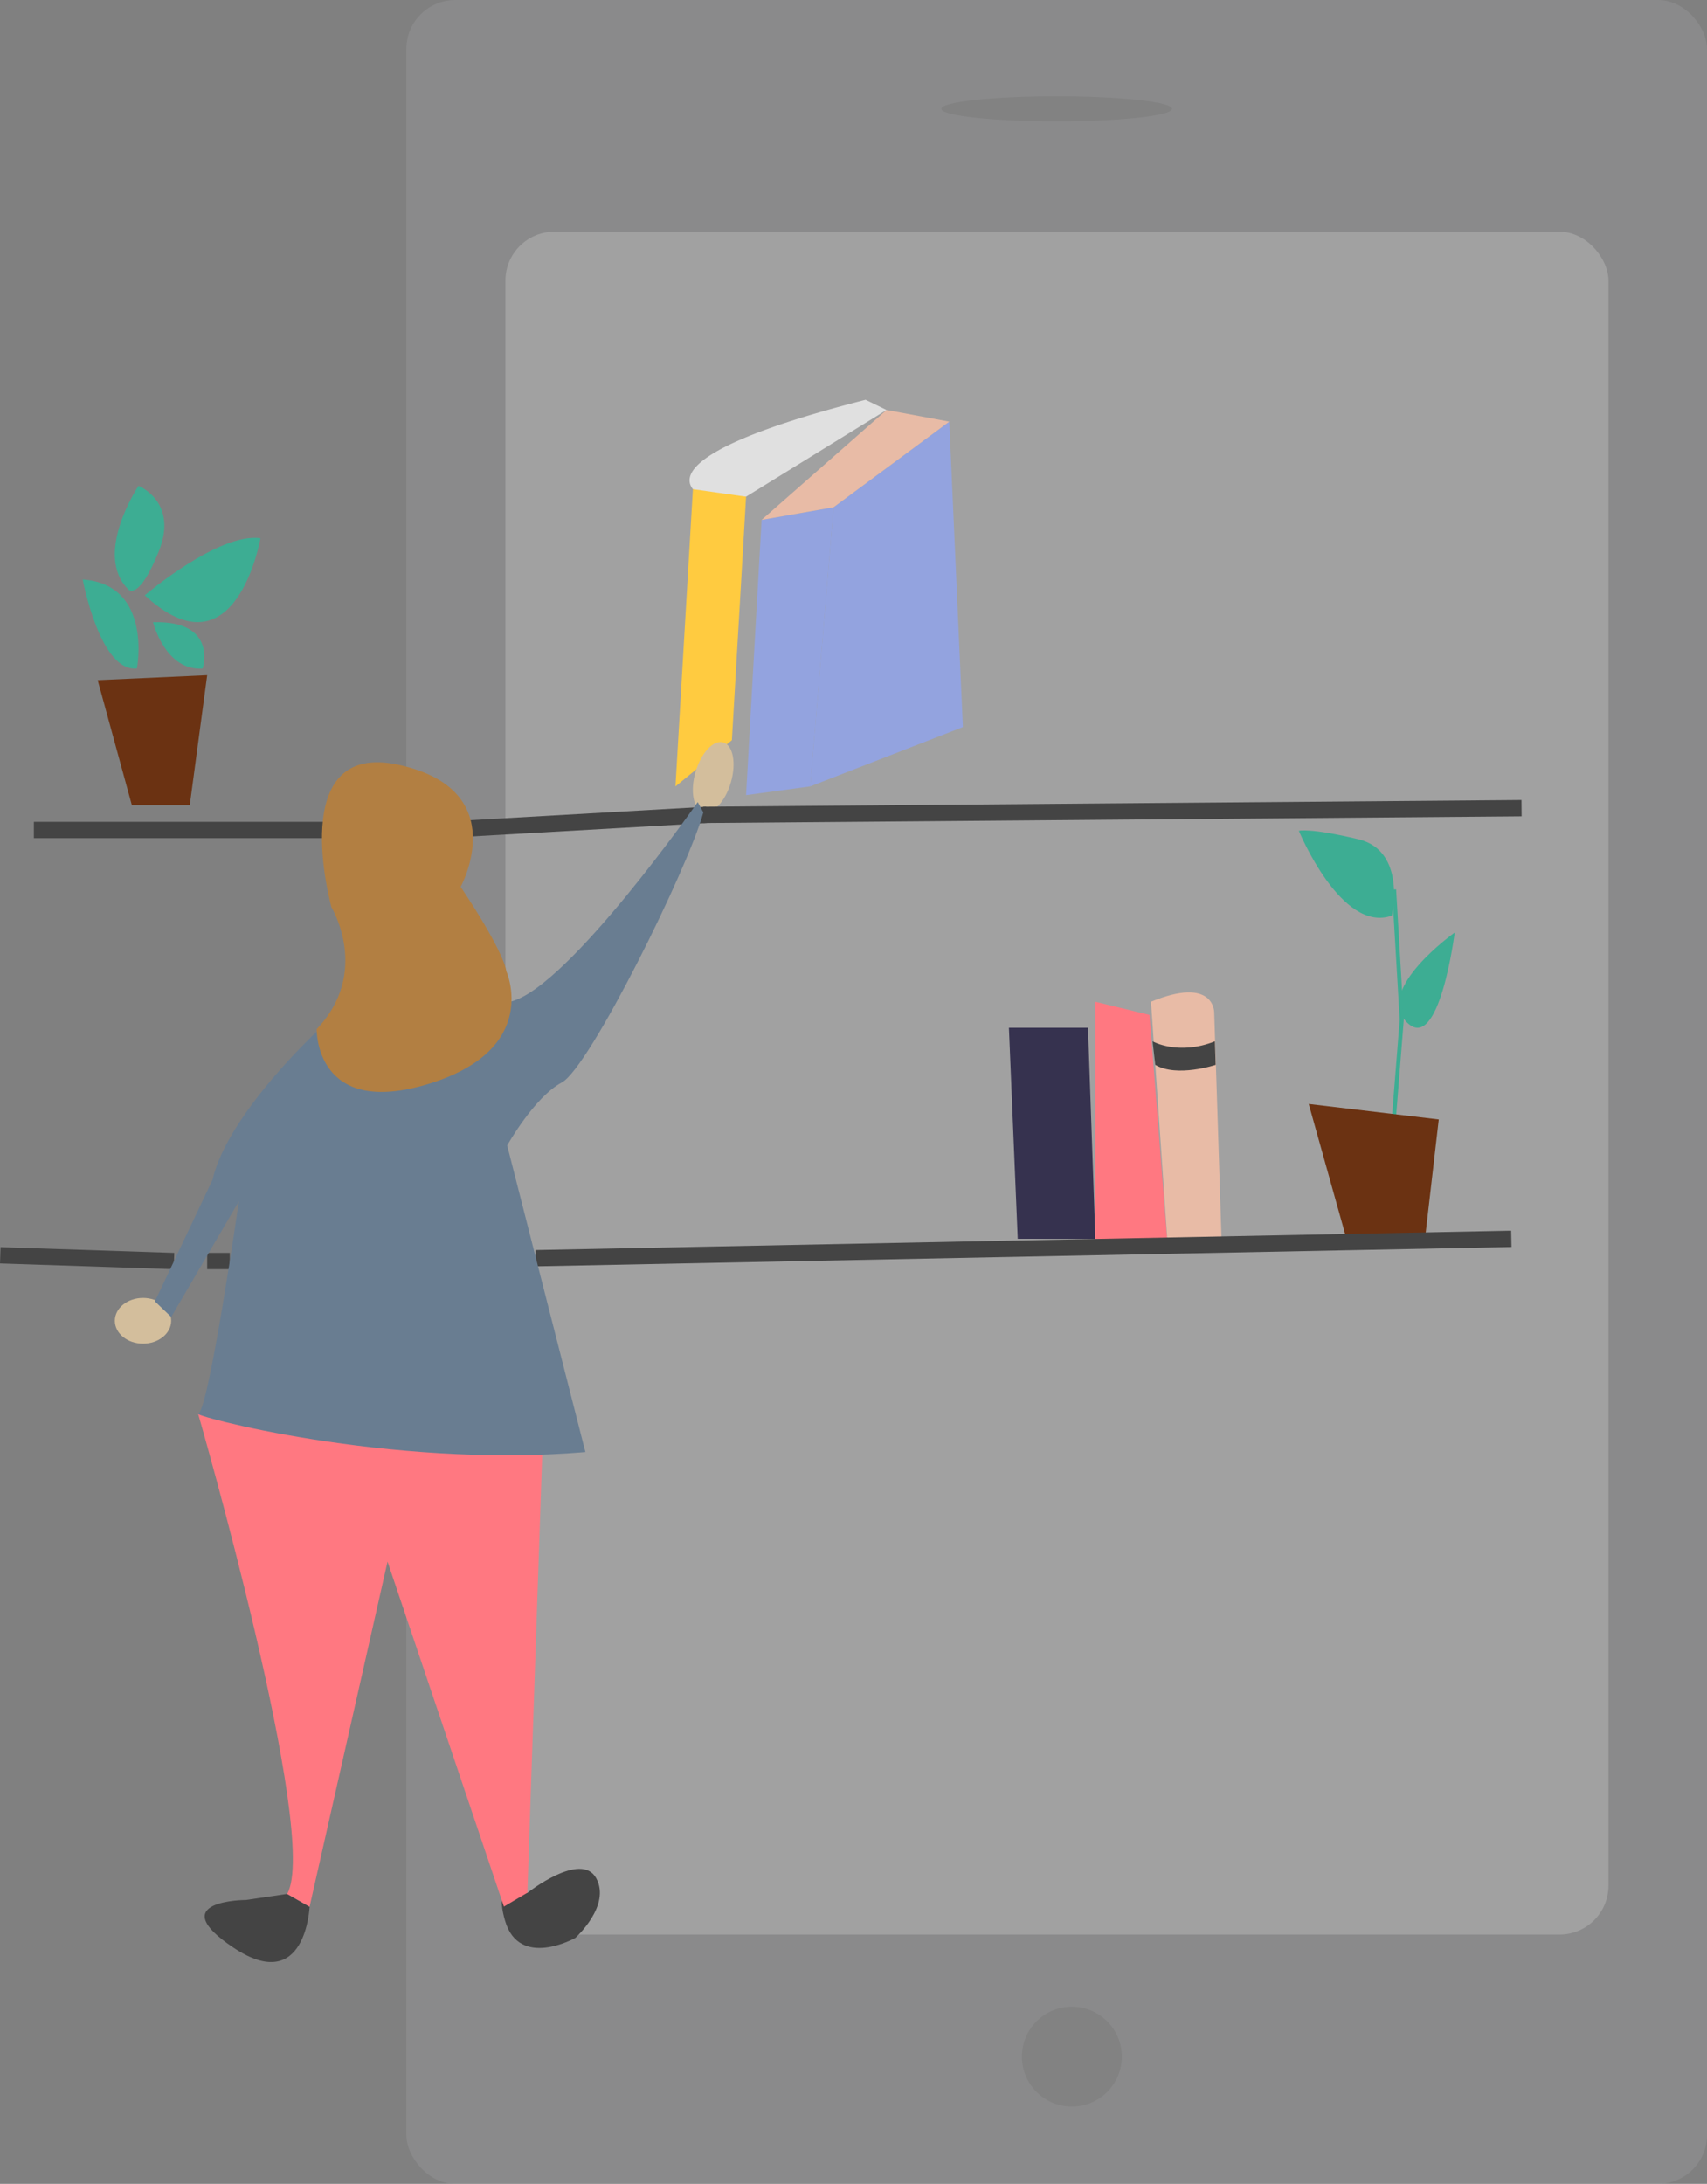 <svg xmlns="http://www.w3.org/2000/svg" viewBox="0 0 418.73 535.61"><rect x="0" y="0" width="418.73" height="535.61" fill="#808080" stroke="none"/><defs><style>.cls-1{opacity:0.26;}.cls-2{fill:#a7a7aa;}.cls-3{fill:#fff;}.cls-4{fill:#868687;}.cls-5{fill:#444;}.cls-6{fill:#3dad93;}.cls-7{fill:#6b3212;}.cls-8{fill:#93a3df;}.cls-9{fill:#e8bba6;}.cls-10{fill:#e0e0e0;}.cls-11{fill:#ffcb40;}.cls-12{fill:#d3be9c;}.cls-13,.cls-16{fill:none;stroke-miterlimit:10;}.cls-13{stroke:#3dad93;}.cls-14{fill:#36324f;}.cls-15{fill:#ff7881;}.cls-16{stroke:#444;stroke-width:4px;}.cls-17{fill:#697d91;}.cls-18{fill:#b27f42;}</style></defs><title>Illustration 1</title><g id="Layer_2" data-name="Layer 2"><g id="Layer_2-2" data-name="Layer 2"><g class="cls-1"><rect class="cls-2" x="99.68" width="319.05" height="535.61" rx="12" ry="12"/><rect class="cls-3" x="123.98" y="56.83" width="270.58" height="417.63" rx="12" ry="12"/><ellipse class="cls-4" cx="259.21" cy="26.69" rx="28.29" ry="3.08"/><circle class="cls-4" cx="262.93" cy="504.4" r="12.25"/></g><path class="cls-5" d="M129.37,464.24s13.15-10.36,16.87-3.61-5.12,14.66-5.12,14.66S127.39,483,123.9,471.1,129.37,464.24,129.37,464.24Z"/><path class="cls-5" d="M75.94,467.64s-.9,21.84-18.58,10.09,3-11.75,3-11.75l10.06-1.48Z"/><path class="cls-6" d="M20.29,142.12s4.25,22.88,13.3,21.81C33.59,163.93,37.52,143.35,20.29,142.12Z"/><path class="cls-6" d="M31.58,144.66c-8.9-8.6,2.4-25.51,2.4-25.51s9.83,3.92,5,16S31.58,144.66,31.58,144.66Z"/><path class="cls-6" d="M63.89,132s-6,34.68-28.38,14C35.51,146,53.63,130.55,63.89,132Z"/><path class="cls-6" d="M37.54,152.6s3,12,12.16,11.37C49.7,164,53.57,152.12,37.54,152.6Z"/><polygon class="cls-7" points="23.96 166.81 50.82 165.59 46.55 197.49 32.35 197.49 23.96 166.81"/><polygon class="cls-8" points="204.48 124.41 198.75 192.87 236.2 178.32 232.86 103.41 204.48 124.41"/><polygon class="cls-8" points="186.82 127.51 183.01 195.01 198.75 192.87 204.48 124.41 186.82 127.51"/><polygon class="cls-9" points="217.48 100.55 186.82 127.51 204.48 124.41 232.86 103.41 217.48 100.55"/><path class="cls-10" d="M212.33,98.05c-43.77,11.16-45,18.66-42.36,21.92a7,7,0,0,0,2.49,1.85H183l34.47-21.27Z"/><polyline class="cls-11" points="165.69 192.87 169.97 119.97 183.01 121.82 179.53 181.54"/><ellipse class="cls-12" cx="174.94" cy="190.6" rx="8.88" ry="4.52" transform="translate(-56.71 305.79) rotate(-73.89)"/><ellipse class="cls-12" cx="35.08" cy="323.93" rx="6.91" ry="5.61"/><path class="cls-6" d="M318.61,203.76S329,229,341.41,224.58c0,0,3.74-15.9-8.21-18.75S318.61,203.76,318.61,203.76Z"/><path class="cls-6" d="M356.84,228.71s-19.73,14-11.76,22S356.84,228.71,356.84,228.71Z"/><polyline class="cls-13" points="341.97 218.15 343.85 250.09 341.97 273.67"/><polygon class="cls-7" points="321.03 270.75 352.93 274.55 349.55 303.83 330.29 303.83 321.03 270.75"/><polygon class="cls-14" points="247.49 252.06 249.65 303.83 268.69 303.83 266.89 252.06 247.49 252.06"/><polygon class="cls-15" points="268.69 245.69 268.69 303.83 286.29 303.83 281.98 248.92 268.69 245.69"/><path class="cls-9" d="M282.34,245.69l4,58.14h13.3l-1.8-55.63S297.79,239.32,282.34,245.69Z"/><path class="cls-5" d="M282.73,255.39s6.29,3.57,15.29,0l.19,5.77s-9.49,3.16-14.82,0Z"/><line class="cls-16" x1="8.31" y1="203.56" x2="81.43" y2="203.56"/><line class="cls-16" x1="110.38" y1="203.44" x2="173.33" y2="199.86"/><line class="cls-16" x1="172.48" y1="199.86" x2="373.24" y2="198.21"/><line class="cls-16" x1="0.07" y1="307.87" x2="42.68" y2="309.28"/><line class="cls-16" x1="50.82" y1="309.28" x2="56.37" y2="309.28"/><line class="cls-16" x1="131.4" y1="308.58" x2="370.73" y2="303.83"/><path class="cls-15" d="M48.58,346.68s30,103.68,21.86,117.82l5.5,3.14L95.06,383l28.55,84.6,5.76-3.4L133,356.91Z"/><path class="cls-17" d="M125.49,245.57s-2.75,18.52-22,18.76-24.88-12.18-24.88-12.18S55.92,272.89,52.11,289.4L38,319.17,42,323,58.6,294.62s-7.48,51.78-10,52.06,46.42,13.54,95,9.45l-19.19-75.2s6.64-11.86,13.41-15.45,31-52.56,34.71-66.24l-1.38-2.52s-31.47,45-45.59,48.85"/><path class="cls-18" d="M113,217.5s13-23.67-15.09-29.9-16.61,34.89-16.61,34.89S91,238.44,77.68,252.4c0,0-.51,21.93,27.35,13.46s19.17-27.67,19.17-27.67S124,234,113,217.5Z"/></g></g></svg>
